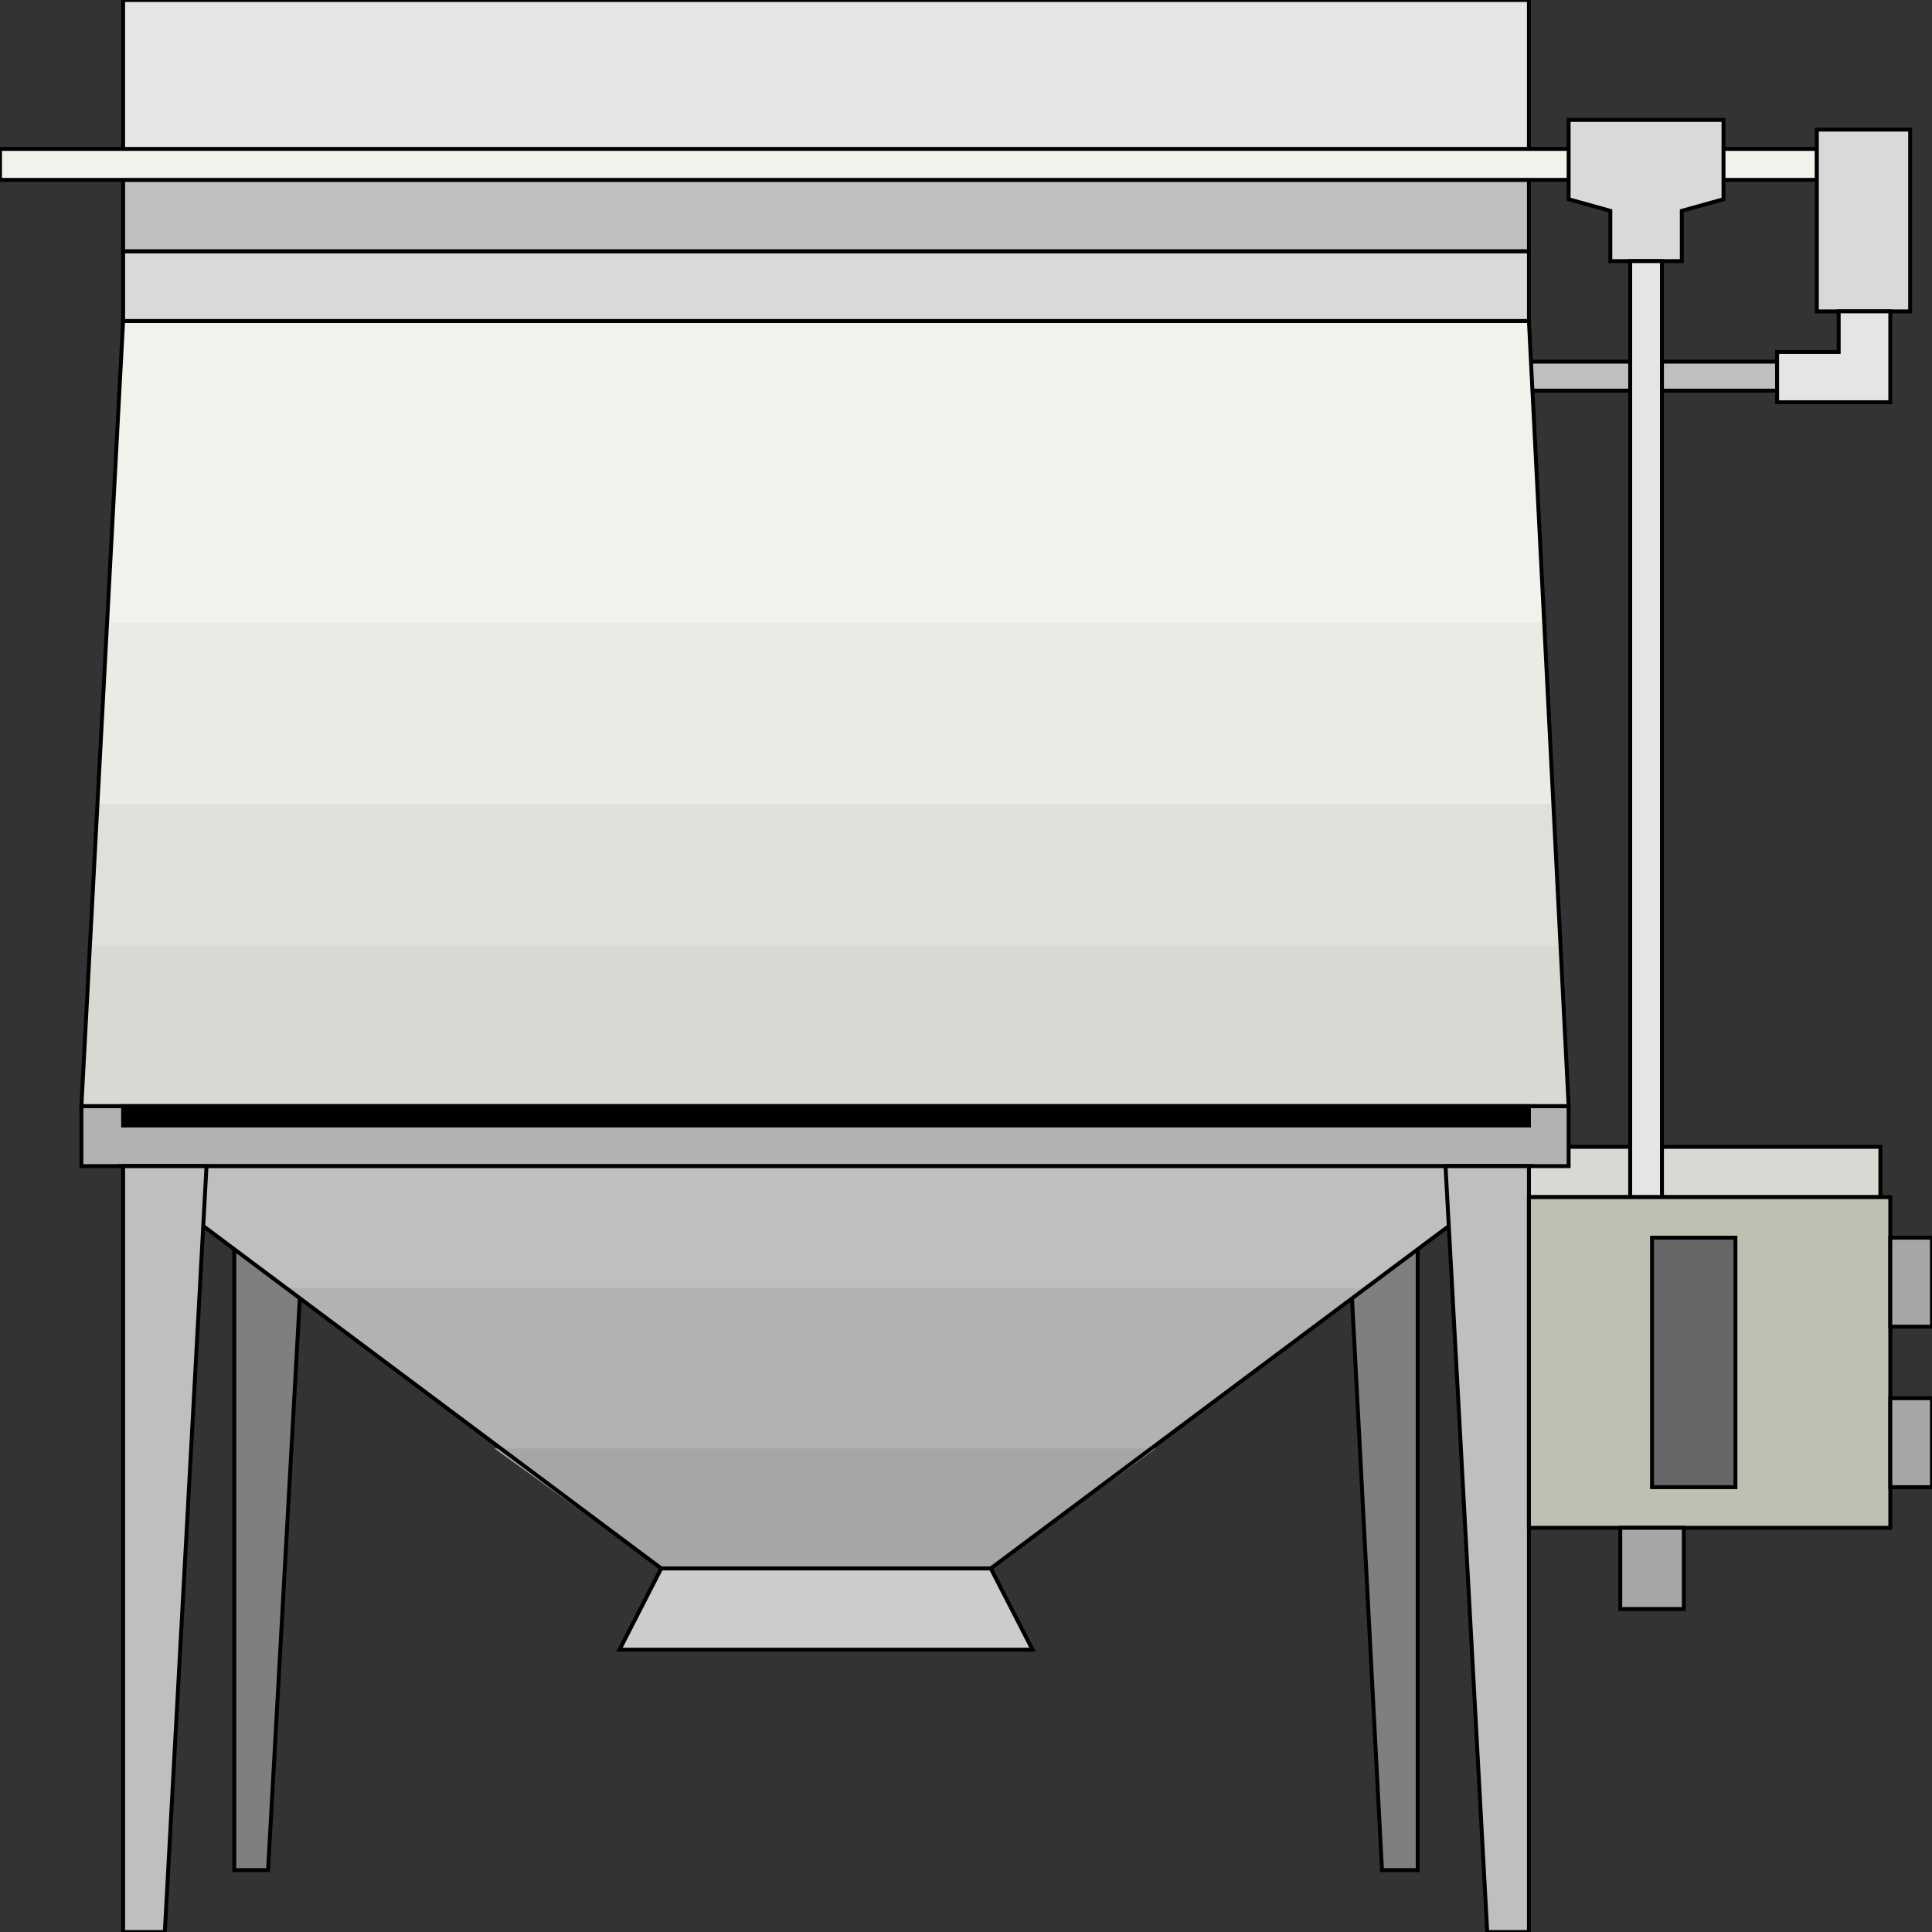 <svg width="150" height="150" viewBox="0 0 150 150" fill="none" xmlns="http://www.w3.org/2000/svg">
<rect x="0" y="0" width="150" height="150" fill="#333333" stroke="none"/>
<g clip-path="url(#clip0_2109_201899)">
<path d="M110.071 95.195V145.195H107.297L104.676 95.195H110.071Z" fill="#7F7F7F" stroke="black" stroke-width="0.304"/>
<path d="M18.191 95.195V145.195H20.812L23.587 95.195H18.191Z" fill="#7F7F7F" stroke="black" stroke-width="0.304"/>
<path d="M118.705 89.039H145.992V92.943H118.705V89.039Z" fill="#D9D9D4" stroke="black" stroke-width="0.304"/>
<path d="M118.705 28.078H137.975V30.33H118.705V28.078Z" fill="#BFBFBF" stroke="black" stroke-width="0.304"/>
<path d="M6.32 85.883H121.788L118.705 24.922H9.558L6.32 85.883Z" fill="#D9D9D4"/>
<path d="M6.938 73.42H121.018L118.705 24.922H9.558L6.938 73.42Z" fill="#E0E0DB"/>
<path d="M7.708 62.459H120.555L118.705 24.922H9.558L7.708 62.459Z" fill="#EBEBE6"/>
<path d="M6.32 85.883H121.788V90.537H6.32V85.883Z" fill="#B2B2B2" stroke="black" stroke-width="0.304"/>
<path d="M9.559 90.539L51.337 121.77H76.928L118.706 90.539H9.559Z" fill="#BFBFBF"/>
<path d="M51.336 121.773L48.099 128.08H80.164L76.927 121.773H51.336Z" fill="#CCCCCC" stroke="black" stroke-width="0.304"/>
<path d="M22.354 100L51.336 121.772H76.927L105.755 100H22.354Z" fill="#B2B2B2"/>
<path d="M38.387 112.461L51.336 121.77H76.927L89.723 112.461H38.387Z" fill="#A6A6A6"/>
<path d="M9.559 90.539L51.337 121.77H76.928L118.706 90.539H9.559Z" stroke="black" stroke-width="0.304"/>
<path d="M118.705 90.539V149.999H115.468L112.23 90.539H118.705Z" fill="#BFBFBF" stroke="black" stroke-width="0.304"/>
<path d="M9.559 90.539V149.999H12.796L16.033 90.539H9.559Z" fill="#BFBFBF" stroke="black" stroke-width="0.304"/>
<path d="M9.559 85.883H118.706V87.384H9.559V85.883Z" fill="black" stroke="black" stroke-width="0.304"/>
<path d="M8.325 48.345H119.785L118.705 24.922H9.558L8.325 48.345Z" fill="#F2F2ED"/>
<path d="M6.32 85.883H121.788L118.705 24.922H9.558L6.32 85.883Z" stroke="black" stroke-width="0.304"/>
<path d="M9.558 0H118.705V13.964H9.558V0Z" fill="#E5E5E5" stroke="black" stroke-width="0.304"/>
<path d="M9.559 19.517H118.706V13.961H9.559V19.517Z" fill="#BFBFBF" stroke="black" stroke-width="0.304"/>
<path d="M9.559 19.516H118.706V24.921H9.559V19.516Z" fill="#D9D9D9" stroke="black" stroke-width="0.304"/>
<path d="M0 11.562H141.059V13.965H0V11.562Z" fill="#F2F2ED" stroke="black" stroke-width="0.304"/>
<path d="M121.788 9.312V15.469L125.025 16.37V20.273H130.575V16.37L133.813 15.469V9.312H121.788Z" fill="#D9D9D9" stroke="black" stroke-width="0.304"/>
<path d="M126.567 20.273H129.034V92.946H126.567V20.273Z" fill="#E5E5E5" stroke="black" stroke-width="0.304"/>
<path d="M118.705 92.945H146.763V118.621H118.705V92.945Z" fill="#BFBFB2" stroke="black" stroke-width="0.304"/>
<path d="M128.263 96.094H134.738V115.463H128.263V96.094Z" fill="#666666" stroke="black" stroke-width="0.304"/>
<path d="M141.059 10.062H148.304V24.177H141.059V10.062Z" fill="#D9D9D9" stroke="black" stroke-width="0.304"/>
<path d="M137.976 27.325H142.755V24.172H146.763V31.229H137.976V27.325Z" fill="#E5E5E5" stroke="black" stroke-width="0.304"/>
<path d="M146.763 96.094H150V103.001H146.763V96.094Z" fill="#A6A6A6" stroke="black" stroke-width="0.304"/>
<path d="M146.763 108.555H150V115.462H146.763V108.555Z" fill="#A6A6A6" stroke="black" stroke-width="0.304"/>
<path d="M125.797 118.617H130.73V124.923H125.797V118.617Z" fill="#A6A6A6" stroke="black" stroke-width="0.304"/>
</g>
<defs>
<clipPath id="clip0_2109_201899">
<rect width="150" height="150" fill="white"/>
</clipPath>
</defs>
</svg>
